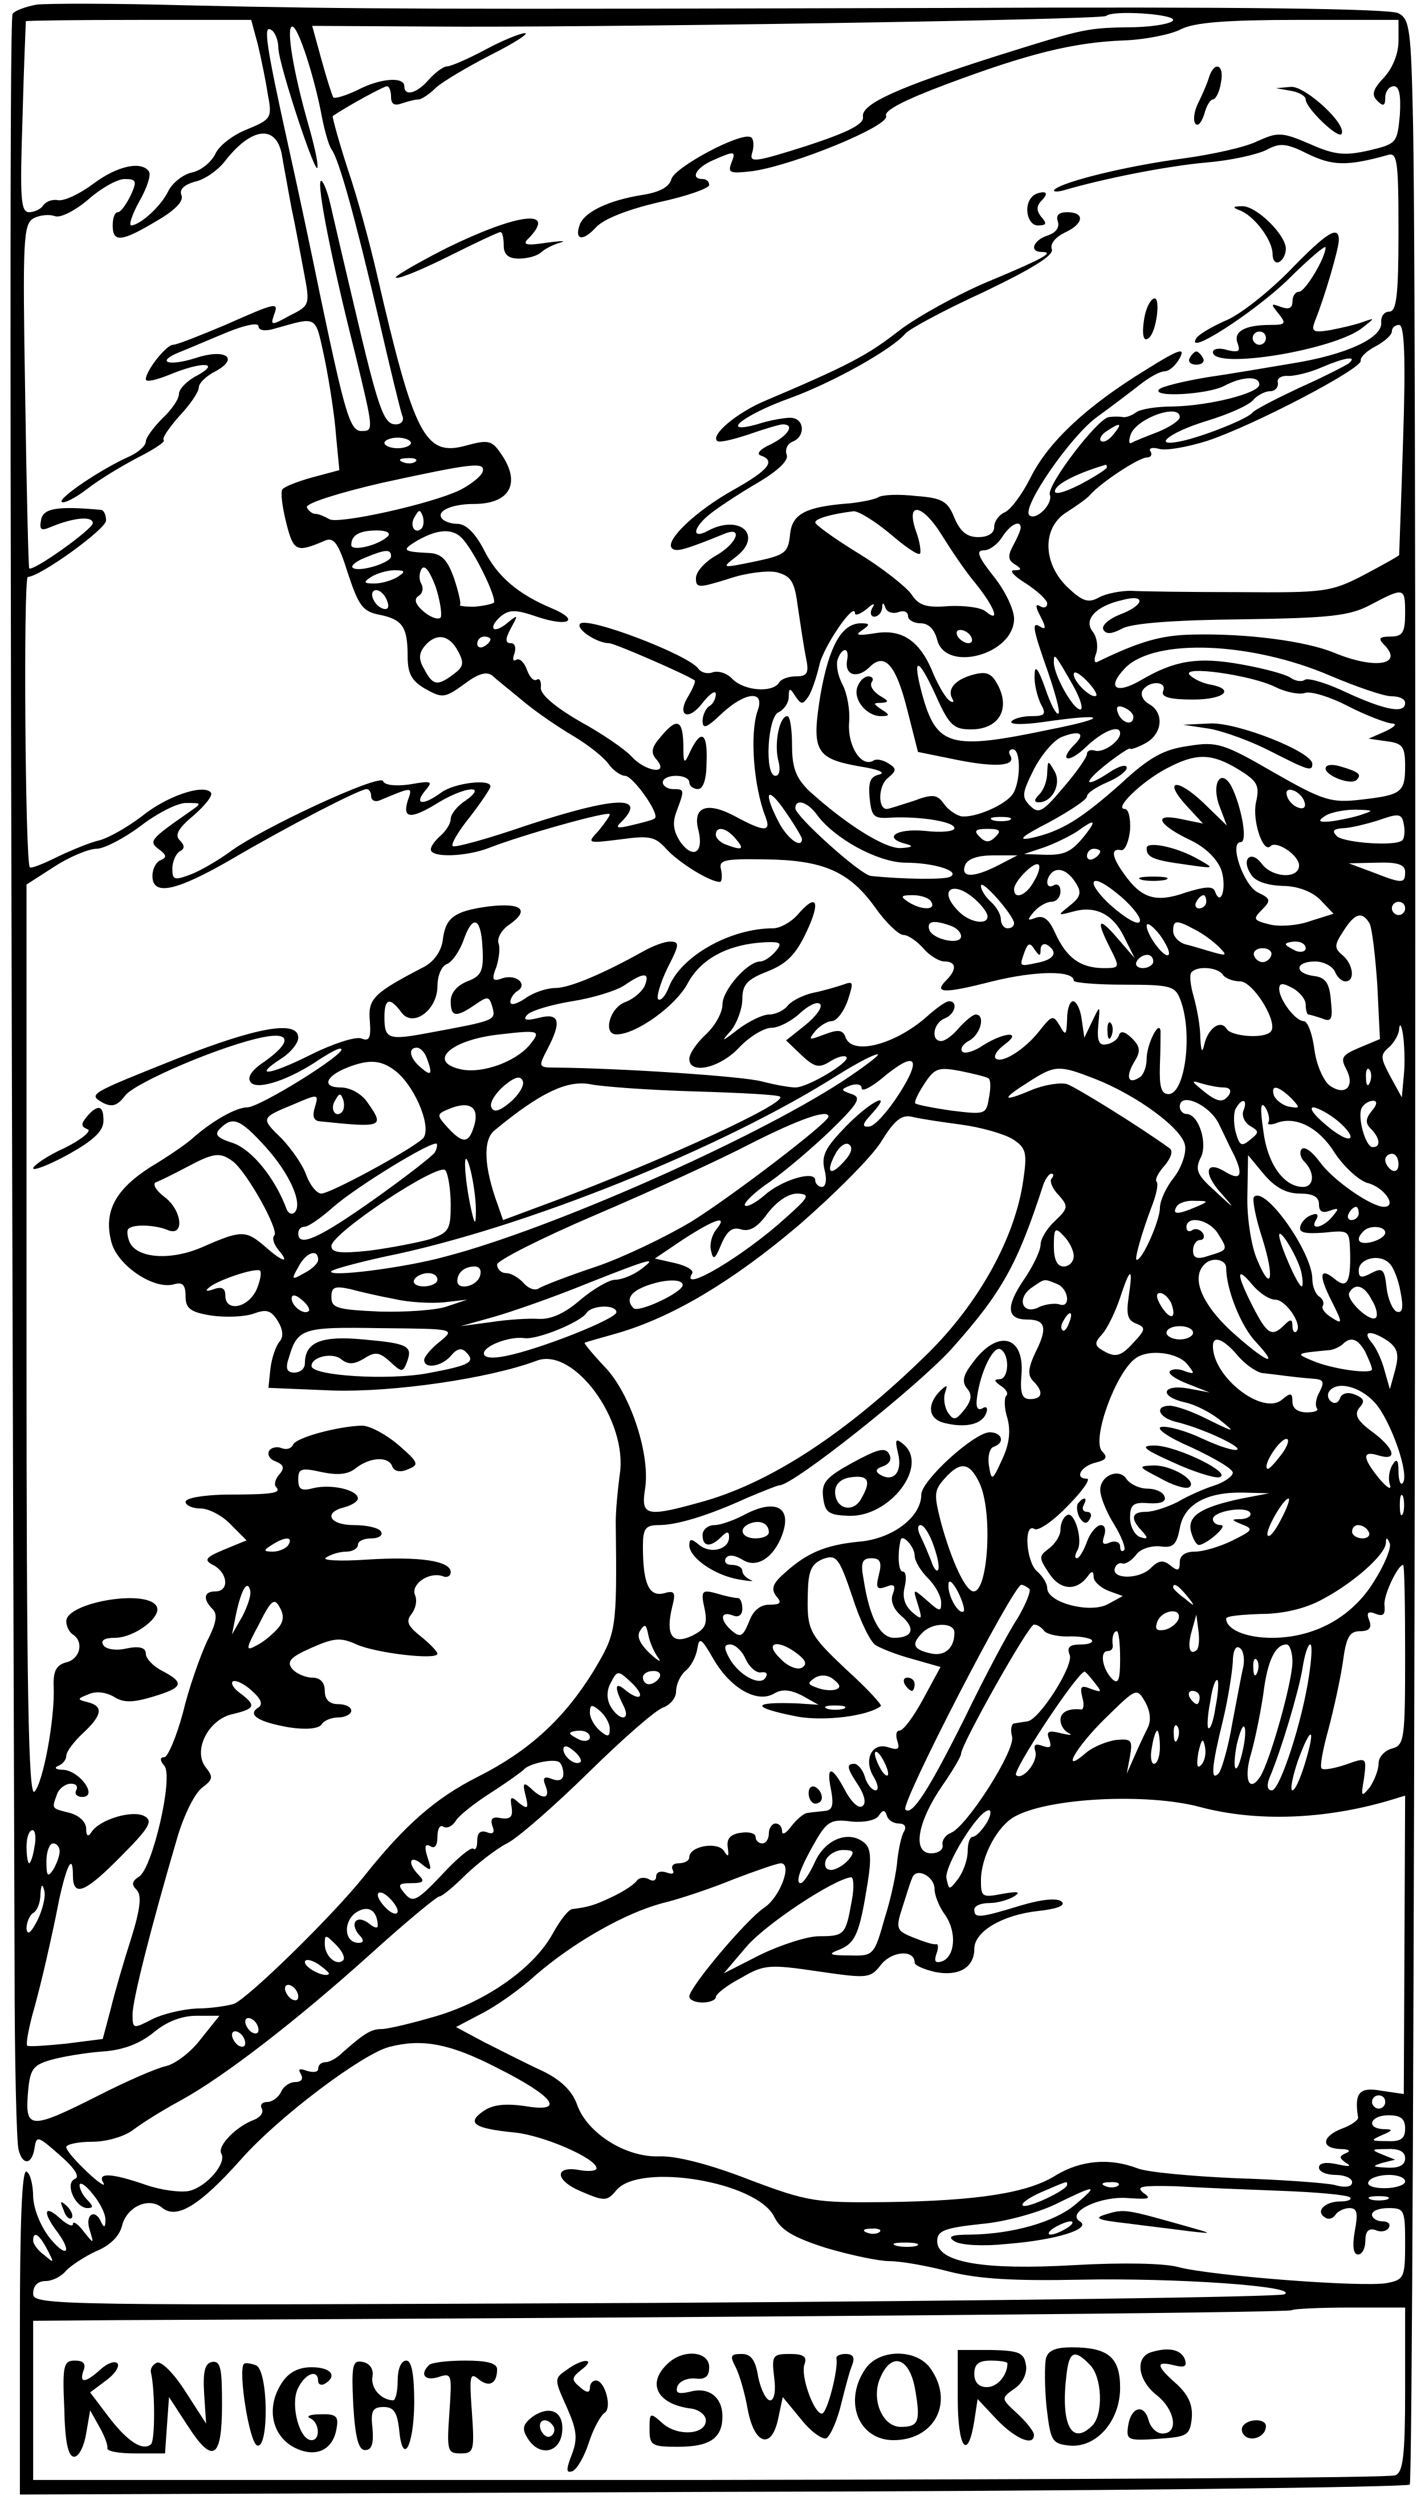 <?xml version="1.0" standalone="no"?>
<!DOCTYPE svg PUBLIC "-//W3C//DTD SVG 20010904//EN"
 "http://www.w3.org/TR/2001/REC-SVG-20010904/DTD/svg10.dtd">
<svg version="1.0" xmlns="http://www.w3.org/2000/svg"
 width="215pt" height="377pt" viewBox="0 0 215 377"
 preserveAspectRatio="xMidYMid meet">
<g transform="translate(0,377) scale(0.1,-0.1)"
fill="#000000" stroke="none">
<path d="M55 3763 c-16 -3 -33 -9 -36 -14 -5 -8 -4 -792 3 -2948 0 -140 3
-263 6 -273 6 -24 20 -23 24 2 3 20 5 19 38 -10 23 -20 31 -33 23 -36 -16 -7
1 -44 19 -44 9 0 9 3 0 12 -7 7 -12 17 -12 23 1 5 10 -1 20 -14 11 -13 20 -31
19 -40 0 -10 -2 -11 -6 -3 -9 22 -25 13 -18 -10 7 -23 7 -23 -9 -3 -8 11 -16
16 -16 11 0 -5 -9 -1 -20 9 -23 21 -26 9 -5 -19 25 -33 16 -43 -10 -11 -14 18
-24 43 -25 62 0 17 -4 35 -10 38 -7 4 -10 -79 -10 -240 l0 -247 1044 4 c574 1
1048 7 1053 11 7 8 12 3190 5 3559 -3 144 -5 159 -22 168 -13 7 -239 10 -682
8 -775 -2 -887 -2 -1148 4 -107 3 -208 3 -225 1z m1715 -23 c0 -5 -26 -10 -57
-11 -74 -1 -74 -1 -208 -43 -151 -48 -206 -73 -203 -92 2 -11 -21 -23 -85 -44
-79 -25 -87 -26 -82 -10 3 10 2 21 -2 23 -14 9 -115 -45 -120 -63 -3 -12 -18
-20 -44 -24 -50 -8 -86 -25 -94 -44 -9 -24 4 -27 24 -5 12 13 48 27 95 38 42
9 76 21 76 26 0 5 -4 9 -10 9 -19 0 -10 17 15 28 34 15 36 15 28 -5 -5 -14 -1
-15 33 -11 62 9 206 68 201 83 -4 8 27 24 91 48 123 46 191 63 267 66 32 1 72
9 87 17 20 10 67 14 178 14 l150 0 0 -32 c0 -19 -9 -41 -22 -55 -17 -18 -19
-26 -10 -35 9 -9 12 -8 12 5 0 9 6 17 13 17 8 0 11 -13 9 -44 -4 -42 -5 -43
-47 -53 -36 -8 -51 -7 -89 10 -42 18 -48 18 -79 4 -18 -9 -68 -20 -112 -26
-84 -11 -182 -35 -194 -47 -3 -3 3 -4 14 -1 61 18 158 37 216 42 36 3 76 12
90 19 20 11 30 10 62 -6 37 -18 59 -19 120 -2 15 5 17 -5 17 -115 0 -97 -3
-121 -14 -121 -8 0 -13 -8 -12 -17 1 -23 -53 -48 -134 -61 -36 -6 -94 -16
-129 -21 -36 -6 -68 -14 -72 -18 -13 -13 73 -8 98 5 26 14 53 16 53 2 0 -13
-76 -32 -130 -33 -25 0 -50 -4 -56 -9 -7 -5 -16 -8 -20 -7 -5 1 -14 1 -21 0
-17 -2 -94 -103 -89 -117 5 -14 -21 -40 -31 -31 -12 12 63 120 102 148 22 16
51 38 65 49 14 11 30 20 37 20 7 0 17 9 23 20 9 17 -2 13 -50 -17 -90 -55
-148 -109 -175 -163 -13 -26 -31 -50 -40 -53 -8 -4 -15 -13 -15 -22 0 -9 -9
-15 -24 -15 -17 0 -27 8 -36 29 -10 25 -18 30 -58 33 -26 3 -51 2 -57 -2 -5
-3 -24 -7 -42 -9 -68 -5 -88 -16 -91 -47 -3 -28 -7 -31 -54 -41 -49 -10 -50
-10 -28 7 42 32 7 65 -41 40 -27 -15 -24 5 5 27 13 10 45 31 71 46 30 18 45
33 42 41 -3 8 1 17 9 20 20 8 18 36 -4 36 -9 0 -32 -4 -50 -10 -59 -16 -19 15
51 40 63 23 153 73 173 97 6 7 60 36 119 63 73 35 105 55 102 64 -3 8 5 18 19
25 29 13 32 31 4 31 -13 0 -17 -5 -14 -14 3 -9 -3 -17 -15 -21 -22 -7 -29 -25
-9 -25 20 0 2 -10 -82 -45 -45 -19 -105 -52 -134 -74 -47 -37 -78 -53 -203
-106 -42 -18 -81 -51 -71 -60 3 -3 24 2 48 10 23 8 46 15 51 15 19 0 8 -17
-18 -30 -16 -7 -23 -15 -15 -17 22 -8 13 -21 -40 -51 -58 -32 -106 -78 -94
-89 6 -6 20 -2 79 22 29 12 19 -15 -13 -33 -16 -9 -30 -24 -30 -34 0 -15 4
-15 49 -1 26 9 59 13 73 10 22 -6 27 -14 32 -54 4 -27 9 -60 12 -75 5 -23 2
-28 -15 -28 -11 0 -23 -4 -26 -10 -10 -15 -52 -12 -70 6 -8 9 -22 13 -30 10
-8 -3 -17 0 -21 5 -13 21 -171 81 -179 68 -6 -8 26 -29 44 -29 8 0 116 -47
129 -56 2 -1 -2 -11 -9 -23 -19 -30 -1 -40 21 -11 11 14 20 20 20 13 0 -6 -4
-15 -10 -18 -5 -3 -10 -14 -10 -22 0 -13 6 -11 28 10 36 34 67 37 55 5 -12
-35 -6 -114 12 -160 9 -23 -2 -23 -46 1 -43 23 -65 14 -55 -22 8 -34 -9 -43
-28 -16 -10 16 -12 28 -5 46 12 32 12 33 -6 33 -8 0 -15 5 -15 10 0 6 9 10 20
10 11 0 20 -4 20 -10 0 -5 6 -10 13 -10 8 0 13 15 13 40 2 45 -8 51 -24 18
-10 -22 -11 -21 -11 10 -1 37 -10 40 -34 11 -14 -16 -16 -24 -6 -35 19 -23
-17 -18 -38 5 -10 11 -45 35 -78 53 -38 22 -60 41 -59 51 1 9 -2 15 -6 12 -5
-3 -11 4 -15 15 -4 11 -11 18 -16 15 -5 -3 -6 1 -3 9 3 9 1 16 -5 16 -9 0 -9
6 0 23 11 20 11 21 -5 8 -9 -8 -19 -12 -21 -9 -3 3 2 11 10 18 13 11 23 11 55
0 47 -16 66 -6 24 12 -53 22 -84 49 -104 89 -13 25 -27 39 -40 39 -10 0 -21 4
-24 9 -7 11 17 21 49 21 55 0 72 32 40 77 -13 19 -19 20 -52 11 -62 -17 -78
15 -134 257 -10 44 -29 115 -44 159 -14 43 -24 80 -23 81 22 15 77 45 82 45 3
0 6 -7 6 -16 0 -11 5 -14 16 -10 9 3 20 6 25 6 5 0 17 8 27 18 10 9 47 31 82
49 36 18 59 33 52 33 -7 0 -34 -11 -60 -25 -26 -14 -52 -25 -57 -25 -6 0 -18
-9 -28 -20 -18 -21 -37 -26 -37 -10 0 15 -37 12 -71 -6 -17 -8 -33 -13 -36
-11 -2 3 -10 28 -18 57 l-14 51 182 -1 c219 -2 1010 10 1016 16 9 9 101 3 101
-6z m-1381 -37 c5 -21 12 -55 15 -75 7 -36 5 -38 -31 -53 -21 -8 -43 -25 -48
-37 -6 -12 -21 -25 -35 -28 -14 -3 -30 -16 -36 -28 -11 -23 -42 -51 -56 -52
-4 0 1 16 12 36 11 19 18 39 15 45 -11 17 -48 9 -84 -18 -20 -15 -43 -26 -53
-25 -9 2 -19 -2 -23 -8 -3 -5 -13 -10 -21 -10 -13 0 -14 21 -10 143 2 78 5
143 5 145 1 1 77 2 171 2 l169 0 10 -37z m31 -6 c1 -26 58 -198 59 -179 1 8
-6 37 -14 65 -22 77 -34 147 -24 147 9 0 34 -78 45 -138 4 -20 10 -41 14 -47
11 -14 35 -100 71 -254 17 -74 33 -140 36 -148 3 -7 -1 -13 -10 -13 -18 0 -26
22 -63 180 -15 63 -31 132 -36 154 -5 21 -12 36 -14 33 -6 -6 16 -119 52 -261
28 -116 28 -116 9 -116 -17 0 -25 29 -61 200 -14 69 -36 172 -49 230 -34 154
-38 183 -26 175 6 -3 11 -16 11 -28z m5 -159 c3 -18 10 -55 15 -83 6 -27 14
-72 19 -98 9 -47 8 -48 -22 -63 -27 -15 -29 -15 -24 0 8 21 6 21 -73 -14 -38
-16 -73 -30 -79 -30 -10 0 -41 -39 -41 -52 0 -5 16 -1 36 7 48 20 78 19 42 -1
-16 -8 -28 -21 -28 -28 0 -8 -11 -24 -25 -37 -13 -13 -25 -29 -25 -35 0 -6
-11 -16 -24 -22 -43 -19 -108 -63 -103 -69 3 -3 21 6 39 20 18 14 53 35 76 47
24 12 42 24 39 26 -3 3 8 19 24 37 16 17 29 36 29 43 0 6 11 17 25 24 37 20
15 35 -30 20 -41 -13 -61 -6 -24 9 13 5 45 19 72 30 27 11 47 15 47 9 0 -6 9
-8 23 -4 68 19 62 22 77 -46 7 -35 15 -86 17 -115 l5 -52 -41 -11 c-22 -6 -42
-14 -45 -18 -3 -5 0 -27 6 -51 11 -43 15 -45 59 -26 13 5 20 -5 34 -50 16 -48
22 -57 47 -62 35 -7 43 -18 43 -62 0 -27 6 -38 27 -50 25 -14 29 -14 58 7 21
16 34 20 43 13 6 -6 28 -23 47 -39 19 -16 53 -39 75 -52 22 -13 46 -32 53 -42
7 -10 19 -18 25 -18 12 0 53 -58 45 -64 -1 -2 -16 -6 -33 -10 -24 -6 -28 -5
-17 5 39 40 -10 38 -144 -6 -58 -20 -109 -34 -111 -31 -3 3 9 23 26 44 17 22
31 43 31 46 0 12 -55 5 -74 -9 -27 -20 -42 -19 -25 2 13 15 11 16 -23 10 -22
-3 -38 -1 -40 5 -4 12 -186 -72 -233 -108 -17 -12 -42 -27 -58 -33 -24 -9 -27
-8 -27 9 0 10 5 22 11 26 8 4 8 9 0 17 -8 8 -1 19 22 38 17 15 29 30 25 34
-12 13 -67 -6 -104 -36 -21 -16 -49 -32 -63 -36 -14 -3 -43 -15 -64 -25 -22
-11 -40 -18 -42 -16 -7 7 -10 438 -3 438 18 0 118 72 118 85 0 8 -3 15 -7 16
-65 6 -88 3 -91 -15 -3 -15 0 -17 14 -11 36 15 64 17 64 6 0 -9 -91 -74 -96
-68 -1 1 -4 118 -6 260 -4 238 -3 259 13 268 10 5 24 6 32 3 8 -3 30 8 50 25
19 17 44 31 55 31 18 0 19 -3 9 -25 -7 -14 -15 -25 -19 -25 -5 0 -8 -9 -8 -20
0 -26 13 -25 65 6 28 16 42 30 39 39 -4 9 3 16 20 21 15 3 36 18 47 33 39 49
75 53 84 9z m1692 -430 c-3 -95 -6 -174 -6 -175 -1 -2 -25 -15 -53 -30 -50
-26 -60 -27 -188 -26 -74 0 -148 1 -164 2 -15 0 -37 -4 -48 -10 -16 -9 -25 -6
-48 16 -37 36 -38 90 0 113 14 9 30 20 35 26 18 20 74 56 85 56 6 0 9 4 6 9
-4 5 3 7 13 4 11 -3 43 3 72 12 70 23 234 109 232 121 -1 5 9 15 23 22 13 7
24 17 24 22 0 6 5 10 11 10 8 0 10 -50 6 -172z m-82 114 c-6 -4 -39 -21 -75
-37 -36 -17 -67 -33 -70 -37 -7 -9 -66 -33 -102 -42 -54 -13 -27 11 32 29 33
10 65 24 71 32 6 7 18 13 25 13 8 0 13 6 12 13 -2 6 5 11 16 10 10 0 32 5 50
13 35 15 55 18 41 6z m-255 -81 c0 -5 -15 -15 -32 -22 -18 -7 -36 -14 -41 -17
-4 -2 -4 4 -1 13 10 25 74 47 74 26z m-100 -26 c-7 -9 -15 -13 -19 -10 -3 3 1
10 9 15 21 14 24 12 10 -5z m-1060 -13 c0 -4 -9 -8 -20 -8 -11 0 -20 4 -20 8
0 4 9 8 20 8 11 0 20 -4 20 -8z m7 -28 c-3 -3 -12 -4 -19 -1 -8 3 -5 6 6 6 11
1 17 -2 13 -5z m101 -16 c-3 -7 -18 -19 -34 -27 -43 -21 -184 -52 -197 -44 -7
4 -16 8 -21 8 -5 0 -11 5 -13 10 -2 6 49 22 114 37 138 30 156 32 151 16z
m942 7 c0 -2 -18 -14 -41 -26 -26 -13 -40 -16 -37 -8 3 10 35 26 76 38 1 1 2
-1 2 -4z m-1034 -92 c-10 -10 -19 5 -10 18 6 11 8 11 12 0 2 -7 1 -15 -2 -18z
m707 -8 c22 -19 42 -33 45 -30 2 2 0 18 -6 34 -16 46 10 41 39 -6 13 -21 35
-54 51 -73 29 -36 38 -61 15 -42 -7 6 -32 9 -55 8 -35 -3 -46 1 -57 18 -8 11
-43 39 -79 61 -36 22 -65 43 -66 47 0 6 25 13 58 17 8 0 32 -15 55 -34z m197
9 c0 -3 -5 -15 -11 -26 -9 -16 -8 -23 2 -29 11 -7 11 -9 -1 -9 -8 0 0 -9 18
-20 17 -11 32 -25 32 -30 0 -6 -5 -8 -11 -4 -7 4 -7 -1 1 -16 8 -15 8 -20 1
-16 -15 10 -14 1 10 -67 11 -32 19 -61 16 -63 -3 -3 -12 14 -20 38 -11 31 -16
36 -16 20 -1 -13 4 -32 9 -43 9 -16 7 -19 -14 -19 -14 0 -27 -4 -30 -8 -3 -5
18 -5 47 -1 96 14 103 7 12 -11 -152 -32 -172 -26 -194 54 -15 57 -6 56 21 -3
20 -45 27 -51 53 -51 40 0 59 28 42 64 -10 20 -17 24 -37 19 -28 -7 -42 -22
-33 -37 3 -5 1 -6 -4 -3 -6 4 -16 21 -24 39 -20 51 -47 70 -89 63 -25 -4 -31
-3 -20 4 13 9 13 11 -1 11 -29 0 -48 -34 -61 -107 -14 -86 -8 -97 60 -109 26
-4 39 -9 29 -12 -14 -3 -17 -11 -15 -35 3 -29 6 -32 33 -30 43 2 95 -6 95 -16
0 -5 -20 -7 -45 -4 -44 4 -64 -11 -27 -20 11 -3 8 -5 -9 -6 -24 -1 -83 36
-139 87 -19 19 -25 34 -25 68 0 24 -3 44 -7 44 -12 0 -20 -40 -14 -66 4 -14 2
-24 -4 -24 -17 0 -12 90 5 96 8 4 15 14 15 23 0 14 2 14 10 1 9 -13 11 -13 20
0 5 8 12 29 16 46 5 27 54 99 54 79 0 -4 8 -1 17 6 11 10 14 10 9 2 -4 -7 -2
-13 3 -13 6 0 11 6 12 13 0 9 2 9 5 0 3 -7 12 -9 20 -6 8 3 14 0 14 -6 0 -6 9
-11 19 -11 12 0 21 -9 25 -25 13 -50 116 -22 116 32 0 14 -14 43 -31 64 -23
29 -27 39 -15 39 9 0 21 9 28 20 12 19 28 27 28 14z m-955 -13 c-15 -14 -55
-23 -55 -13 0 15 12 22 39 22 15 0 21 -4 16 -9z m115 -6 c19 -23 50 -88 45
-94 -3 -2 -16 -5 -30 -6 -13 0 -23 1 -21 3 2 1 -2 19 -9 40 -10 28 -19 37 -37
38 -41 2 -43 4 -18 19 32 18 55 19 70 0z m-110 -24 c0 -10 -50 -25 -58 -17 -3
3 6 10 19 15 31 13 39 13 39 2z m75 -92 c-3 -4 -14 -1 -25 8 -13 11 -16 19 -9
24 7 4 8 12 5 18 -4 6 -4 16 0 23 5 7 12 -3 21 -26 7 -21 10 -42 8 -47z m-65
61 c-8 -5 -24 -10 -35 -10 -17 0 -17 2 -5 10 8 5 24 10 35 10 17 0 17 -2 5
-10z m-16 -36 c4 -10 1 -14 -6 -12 -15 5 -23 28 -10 28 5 0 13 -7 16 -16z
m1536 -19 c0 -29 -4 -35 -22 -35 -17 0 -19 -3 -10 -12 31 -31 -14 -38 -76 -12
-42 17 -130 29 -213 27 -47 -1 -79 -10 -143 -41 -5 -3 -6 3 -2 13 3 10 1 24
-5 32 -15 18 4 39 44 48 37 10 34 -8 -4 -22 -17 -7 -28 -17 -24 -23 4 -7 13
-6 28 2 14 8 78 13 180 14 134 2 163 5 195 22 51 27 52 26 52 -13z m-655 -35
c3 -5 2 -10 -4 -10 -5 0 -13 5 -16 10 -3 6 -2 10 4 10 5 0 13 -4 16 -10z
m-774 -22 c10 -18 8 -24 -7 -35 -24 -18 -31 -17 -44 8 -9 15 -8 24 1 35 17 20
37 17 50 -8z m49 18 c0 -3 -4 -8 -10 -11 -5 -3 -10 -1 -10 4 0 6 5 11 10 11 6
0 10 -2 10 -4z m1267 -55 c40 -17 81 -31 92 -31 12 0 21 -4 21 -10 0 -17 -30
-11 -87 15 -29 14 -58 23 -64 20 -5 -4 -15 -2 -22 3 -7 5 -40 14 -74 20 -66
12 -101 6 -152 -24 -38 -22 -52 -11 -23 19 45 45 190 39 309 -12z m-729 23
c-4 -23 16 -28 34 -10 23 23 40 3 57 -65 l16 -63 59 -12 c60 -12 90 -9 80 7
-3 5 -1 9 4 9 13 0 12 -52 -1 -69 -14 -17 -58 -35 -77 -32 -8 2 -20 10 -26 19
-10 14 -17 15 -46 4 -19 -6 -37 -12 -40 -12 -14 0 -13 36 2 47 13 11 13 14 0
22 -8 5 -18 7 -22 4 -18 -11 -39 21 -37 56 2 20 -3 46 -10 59 -7 13 -10 30 -7
38 7 19 18 18 14 -2z m340 -36 c12 -21 17 -38 12 -38 -11 0 -40 52 -40 71 0
15 1 14 28 -33z m36 -17 c-6 -6 -34 20 -34 32 0 6 8 2 19 -9 10 -10 17 -21 15
-23z m270 13 c16 -8 37 -12 45 -9 9 3 38 -6 65 -20 27 -14 57 -25 65 -26 10 0
6 -5 -9 -12 l-25 -11 28 -4 c23 -3 27 -8 27 -37 0 -40 -5 -44 -67 -51 -44 -5
-56 -2 -131 41 -76 44 -86 47 -129 40 -37 -5 -59 -17 -102 -57 -61 -54 -90
-72 -136 -82 -21 -4 -13 3 28 24 31 17 57 34 57 39 0 5 14 14 30 21 17 7 30
17 30 22 0 6 -11 3 -25 -6 -39 -26 -43 -18 -5 12 19 15 35 25 35 23 0 -2 10 1
23 8 26 14 29 46 6 59 -9 5 -14 14 -10 21 10 15 37 14 31 -1 -4 -9 9 -13 45
-13 48 0 65 16 24 23 -10 2 -23 8 -29 14 -14 15 93 0 129 -18z m-214 -45 c0
-14 -17 -10 -23 5 -4 10 -1 13 9 9 7 -3 14 -9 14 -14z m-88 -41 c-26 -26 -10
-30 16 -5 26 25 52 35 52 21 0 -12 -26 -30 -38 -26 -6 2 -12 0 -12 -5 0 -5
-16 -28 -36 -51 -31 -37 -37 -40 -50 -27 -13 13 -12 19 6 55 12 23 31 45 43
49 26 10 35 5 19 -11z m246 -38 c29 -18 33 -24 27 -50 -6 -28 11 -78 22 -66 9
9 43 -14 43 -29 0 -21 -40 -19 -56 2 -16 22 -32 8 -17 -15 6 -11 24 -17 47
-18 23 0 45 -8 58 -21 l20 -21 -35 -11 c-19 -7 -47 -9 -62 -5 -24 6 -25 8 -11
22 14 14 13 17 -6 26 -22 11 -44 76 -26 76 11 0 1 54 -14 84 -16 29 -31 4 -18
-30 l11 -29 -35 34 c-41 39 -62 35 -25 -5 l24 -26 -34 7 c-43 9 -34 -9 17 -33
22 -11 39 -28 45 -45 8 -26 -1 -56 -10 -31 -3 8 -15 7 -44 -2 -45 -16 -67 -9
-93 28 -19 26 -20 39 -5 36 6 -2 12 12 14 30 1 17 -2 32 -8 32 -17 0 25 41 63
61 45 24 68 23 108 -1z m-1308 -41 c0 -6 6 -9 13 -6 50 21 50 21 42 -1 -8 -27
5 -28 47 -2 40 24 74 27 41 3 -13 -8 -23 -21 -23 -28 0 -7 -7 -18 -15 -25 -8
-7 -15 -16 -15 -21 0 -13 53 -11 87 2 51 20 183 57 183 51 0 -3 -8 -14 -17
-25 -18 -19 -17 -19 32 -13 44 6 53 5 70 -14 19 -21 66 -50 81 -50 3 0 4 8 2
18 -4 15 3 17 66 16 88 -1 127 -18 166 -72 16 -23 36 -42 43 -42 7 0 20 -9 30
-20 9 -11 24 -20 32 -20 18 0 19 -12 3 -28 -20 -20 -5 -21 69 -2 65 16 123 17
123 1 0 -3 34 -6 76 -6 71 0 77 -2 85 -23 19 -50 7 -142 -18 -142 -11 0 -14
11 -13 43 1 23 1 47 1 52 -2 18 -21 -20 -21 -42 0 -12 -5 -25 -11 -28 -17 -11
-21 1 -8 23 10 16 10 23 -3 36 -11 11 -18 12 -20 4 -2 -6 -11 -12 -19 -13 -11
-2 -14 5 -12 29 3 31 3 31 -9 6 l-12 -25 -4 28 c-2 15 -8 27 -13 27 -5 0 -9
-12 -9 -27 -1 -24 -2 -26 -11 -10 -10 17 -12 16 -31 -8 -22 -28 -57 -50 -66
-41 -3 4 3 13 14 21 27 20 0 19 -32 -1 -13 -9 -28 -14 -32 -10 -4 4 1 12 11
17 17 10 24 39 9 39 -4 0 -15 -9 -25 -20 -9 -11 -21 -20 -27 -20 -16 0 -12 27
5 34 16 6 21 26 7 26 -5 0 -17 -9 -29 -19 -48 -45 -116 -64 -127 -36 -4 12
-11 13 -32 5 -24 -9 -25 -9 -14 5 7 8 18 15 25 15 7 0 18 14 24 31 9 28 9 30
-7 24 -9 -3 -29 -9 -44 -12 -15 -3 -33 -12 -39 -19 -6 -8 -19 -14 -29 -14 -9
0 -30 -10 -46 -22 -26 -20 -27 -20 -11 -2 9 11 17 33 17 47 0 22 7 30 38 42
30 12 43 26 59 60 22 47 15 59 -14 25 -10 -11 -26 -20 -37 -20 -64 0 -139 -42
-157 -89 -5 -13 -12 -21 -16 -18 -3 3 3 24 14 47 18 35 19 40 4 40 -9 0 -27
-7 -41 -15 -61 -34 -111 -55 -132 -55 -13 0 -34 -7 -46 -16 -12 -8 -22 -11
-22 -5 0 5 5 13 10 16 17 10 0 26 -21 20 -16 -6 -18 -3 -10 17 4 13 6 29 3 36
-2 8 5 20 17 28 31 22 18 33 -32 27 -52 -7 -65 -17 -69 -51 -2 -16 -13 -32
-28 -40 -77 -40 -85 -48 -82 -82 2 -26 -1 -31 -13 -26 -9 3 -43 -8 -77 -25
-62 -31 -88 -34 -43 -5 14 9 25 23 25 31 0 27 -62 16 -179 -30 -138 -55 -138
-55 -116 -68 14 -7 22 -5 34 11 16 20 147 76 209 88 41 8 42 -8 1 -37 -21 -14
-27 -25 -20 -32 11 -11 59 5 104 36 16 10 30 18 32 15 7 -7 -123 -88 -142 -88
-17 0 -54 -21 -84 -48 -8 -7 -35 -26 -62 -42 -53 -34 -71 -67 -59 -113 9 -35
63 -72 94 -64 13 4 18 0 18 -18 0 -18 7 -24 39 -29 22 -3 50 -2 64 3 19 7 26
5 36 -11 8 -13 9 -24 3 -31 -6 -7 -12 -25 -14 -41 l-3 -29 96 -4 c92 -3 237
18 309 45 56 21 138 -91 125 -172 -3 -23 -6 -54 -6 -71 2 -166 1 -167 -34
-226 -44 -71 -97 -120 -175 -159 -63 -32 -109 -72 -171 -150 -48 -60 -174
-183 -196 -192 -10 -3 -35 -7 -56 -7 -21 -1 -51 -8 -67 -16 -29 -15 -30 -15
-30 7 0 22 28 132 67 265 10 35 27 69 38 77 16 12 17 16 6 30 -21 25 3 73 40
81 34 8 36 13 12 31 -10 7 -15 15 -12 18 3 3 16 -2 28 -13 15 -13 18 -21 11
-26 -18 -11 0 -22 46 -30 26 -4 44 -2 49 4 3 6 15 11 26 11 10 0 19 5 19 10 0
6 -9 10 -20 10 -13 0 -20 7 -20 20 0 13 -7 20 -19 20 -10 0 -24 6 -30 13 -9
11 -3 18 29 32 34 15 44 16 68 5 29 -13 122 -24 122 -14 0 3 -11 15 -25 26
-20 16 -23 23 -14 34 6 8 9 20 5 29 -6 16 21 35 42 28 6 -3 12 0 12 6 0 17
-46 24 -126 19 -43 -3 -70 -1 -62 3 7 5 21 9 31 9 9 0 17 5 17 10 0 6 9 10 21
10 11 0 17 5 14 10 -3 6 -22 10 -41 10 -37 0 -47 19 -14 27 11 3 20 9 20 13 0
13 -39 22 -66 16 -19 -5 -24 -3 -24 13 0 16 4 18 35 11 24 -5 40 -4 52 6 22
17 50 18 55 2 3 -7 12 -9 23 -4 18 7 17 10 -14 37 -19 16 -43 29 -55 29 -36
-1 -100 -18 -104 -29 -2 -5 -9 -8 -17 -5 -7 3 -16 1 -19 -4 -3 -6 1 -13 10
-16 12 -5 14 -10 5 -20 -6 -7 -8 -16 -4 -19 8 -9 -7 -11 -79 -11 -32 -1 -58
-5 -58 -11 0 -5 10 -10 23 -10 12 0 33 -11 45 -24 l24 -24 -34 -14 c-29 -12
-31 -16 -15 -24 21 -12 23 -39 2 -39 -18 0 -19 -12 -4 -27 8 -8 5 -22 -9 -49
-10 -22 -27 -69 -36 -107 -10 -37 -23 -67 -28 -67 -7 0 -7 -5 0 -13 14 -17
-18 -154 -38 -167 -11 -7 -12 -12 -4 -20 8 -8 6 -28 -8 -73 -11 -34 -25 -82
-31 -107 l-12 -45 -55 -7 c-30 -3 -57 -5 -59 -3 -2 3 2 24 8 47 7 24 16 61 21
83 5 22 14 62 19 89 12 55 21 71 21 38 0 -34 18 -27 73 29 43 43 48 53 35 60
-18 10 -68 -5 -80 -24 -5 -8 -8 -6 -8 5 0 10 -10 20 -25 24 -28 7 -27 6 -19
28 3 9 13 16 21 16 8 0 11 -4 8 -10 -3 -5 1 -10 9 -10 25 0 -4 40 -29 41 -11
0 -14 3 -7 6 6 2 12 9 12 15 0 6 11 21 25 34 29 27 32 41 7 47 -16 4 -16 5 2
12 11 5 26 3 38 -4 14 -9 28 -9 58 0 47 14 49 21 15 39 -14 7 -25 19 -25 26 0
9 -9 12 -29 8 -16 -4 -32 -1 -35 5 -5 7 2 11 17 11 31 0 73 33 63 48 -16 26
-136 5 -136 -23 0 -8 5 -17 10 -20 17 -11 11 -37 -10 -42 -15 -4 -20 -13 -19
-37 2 -48 -16 -145 -29 -158 -9 -9 -12 154 -12 678 l0 690 42 27 c23 15 52 27
64 27 11 0 42 16 67 35 25 19 56 35 69 34 23 0 23 0 3 -14 -59 -41 -61 -44
-45 -56 11 -8 12 -12 3 -16 -7 -2 -13 -13 -13 -24 0 -31 36 -23 119 25 87 51
192 105 204 106 4 0 7 -5 7 -11z m650 -64 c0 -16 -22 0 -35 25 -24 46 -18 57
10 16 14 -20 25 -39 25 -41z m758 56 c3 -8 -1 -12 -9 -9 -7 2 -15 10 -17 17
-3 8 1 12 9 9 7 -2 15 -10 17 -17z m-736 -19 c26 -36 91 -72 133 -73 45 0 84
-13 69 -21 -7 -5 -73 -4 -120 1 -15 1 -114 90 -114 102 0 15 18 10 32 -9z
m818 -2 c-14 -4 -34 -8 -45 -9 -16 -1 -17 1 -5 9 8 5 29 9 45 9 29 -1 29 -1 5
-9z m66 -37 c-9 -10 -89 -4 -99 6 -8 8 -5 11 9 12 10 0 35 6 54 12 31 11 35
10 38 -6 2 -10 1 -21 -2 -24z m-593 30 c-7 -2 -19 -2 -25 0 -7 3 -2 5 12 5 14
0 19 -2 13 -5z m116 -20 c-22 -28 -32 -33 -64 -32 l-30 1 30 10 c17 6 39 17
50 24 26 19 30 18 14 -3z m-529 -8 c14 -16 10 -18 -14 -9 -9 3 -16 10 -16 15
0 14 16 11 30 -6z m392 3 c-9 -9 -15 -9 -24 0 -9 9 -7 12 12 12 19 0 21 -3 12
-12z m158 -22 c0 -3 -4 -8 -10 -11 -5 -3 -10 -1 -10 4 0 6 5 11 10 11 6 0 10
-2 10 -4z m-154 -21 c-37 -19 -57 -19 -50 0 4 10 19 15 43 15 l36 0 -29 -15z
m54 -24 c-11 -21 -30 -29 -30 -12 0 12 31 43 37 37 3 -2 0 -14 -7 -25z m560
14 c0 -18 -4 -18 -50 0 l-35 13 43 1 c31 1 42 -3 42 -14z m-496 -18 c8 -13 6
-20 -9 -32 -20 -16 -20 -16 3 -10 34 10 61 -3 78 -38 l16 -32 -26 30 c-29 34
-33 28 -11 -15 15 -30 15 -30 -12 -30 -34 1 -54 16 -71 53 -9 20 -17 27 -29
23 -13 -5 -14 -4 -3 9 7 8 19 15 26 15 8 0 14 7 14 16 0 8 -4 12 -10 9 -11 -7
-14 8 -3 19 10 9 25 3 37 -17z m96 -55 c0 -8 -14 -2 -35 15 -19 15 -35 34 -35
41 0 8 14 2 35 -15 19 -15 35 -34 35 -41z m-190 -4 c0 -5 -4 -8 -10 -8 -5 0
-10 6 -10 14 0 7 -7 19 -15 26 -8 7 -15 18 -15 24 0 12 49 -44 50 -56z m-58
35 c10 -9 18 -20 18 -25 0 -14 -28 -9 -44 8 -32 32 -8 48 26 17z m-67 -3 c8
-13 -15 -13 -35 0 -12 8 -11 10 7 10 12 0 25 -4 28 -10z m415 0 c0 -5 -5 -10
-11 -10 -5 0 -7 5 -4 10 3 6 8 10 11 10 2 0 4 -4 4 -10z m300 -10 c0 -5 -4
-10 -10 -10 -5 0 -10 5 -10 10 0 6 5 10 10 10 6 0 10 -4 10 -10z m-54 -22 c4
-6 9 -49 12 -93 l4 -82 -31 -13 c-26 -11 -29 -15 -20 -32 14 -26 -1 -42 -25
-25 -9 7 -20 31 -23 55 -3 23 -10 42 -16 42 -12 0 -36 31 -37 48 0 10 5 10 20
2 11 -6 20 -17 20 -25 0 -8 2 -15 4 -15 2 0 12 -3 21 -6 14 -6 16 -1 13 27 -2
26 -8 35 -25 37 -31 4 -29 22 1 22 13 0 26 -7 30 -15 3 -8 10 -15 16 -15 15 0
12 26 -5 40 -12 10 -12 15 2 36 17 27 28 30 39 12z m-1338 -38 c2 -35 -2 -42
-23 -50 -15 -6 -25 -17 -25 -30 0 -24 8 -25 37 -5 19 13 21 13 26 -4 5 -20 5
-20 -98 -39 -59 -11 -65 -9 -65 24 0 28 8 31 25 8 17 -25 55 2 55 39 0 15 6
30 14 33 8 3 19 19 25 35 14 41 27 36 29 -11z m706 34 c9 -3 16 -10 16 -16 0
-14 -43 -5 -48 10 -4 13 7 15 32 6z m329 -44 c-6 -6 -33 30 -33 44 0 6 9 0 20
-14 10 -14 16 -27 13 -30z m40 38 c12 -6 28 -18 36 -26 13 -13 12 -14 -9 -8
-14 4 -33 10 -42 12 -10 3 -18 12 -18 20 0 17 5 17 33 2z m-633 -33 c-7 -8
-17 -15 -23 -15 -19 0 -57 -43 -57 -65 0 -12 -11 -32 -25 -45 -14 -13 -25 -29
-25 -37 0 -24 46 -14 75 17 16 17 38 30 49 30 11 0 30 10 43 22 13 12 26 18
30 14 5 -4 -5 -18 -22 -32 l-29 -23 23 -22 c20 -19 27 -20 43 -10 11 7 22 10
25 7 7 -7 -58 -46 -77 -46 -8 0 -31 4 -50 9 -29 8 -213 20 -312 21 -26 0 -26
1 -12 28 22 42 18 55 -13 47 -20 -5 -25 -3 -17 5 6 6 36 15 67 20 32 5 67 16
79 24 29 20 39 20 31 0 -3 -8 -16 -20 -29 -25 -24 -8 -35 -49 -14 -49 30 0 89
43 107 76 20 38 61 60 117 63 24 1 27 -1 16 -14z m400 3 c0 7 5 10 10 7 17
-11 11 -22 -15 -27 -28 -6 -27 -6 -19 17 5 13 8 14 15 3 7 -10 9 -11 9 0z
m400 2 c0 -5 -7 -7 -15 -4 -8 4 -15 8 -15 10 0 2 7 4 15 4 8 0 15 -4 15 -10z
m-52 -11 c-2 -6 -8 -10 -13 -10 -5 0 -11 4 -13 10 -2 6 4 11 13 11 9 0 15 -5
13 -11z m-178 -9 c0 -5 -7 -10 -16 -10 -8 0 -12 5 -9 10 3 6 10 10 16 10 5 0
9 -4 9 -10z m105 -20 c3 -5 15 -10 26 -10 20 0 59 -64 46 -76 -10 -11 -59 -7
-66 4 -9 15 -28 2 -34 -23 -3 -14 -5 -11 -6 10 0 17 -5 44 -10 62 -5 17 -7 34
-3 37 9 10 40 7 47 -4z m273 -152 l-3 -33 -17 31 c-15 28 -16 33 -3 44 8 7 16
20 16 29 1 9 4 4 6 -11 2 -15 3 -42 1 -60z m-1319 46 c-21 -25 -70 -43 -102
-37 -54 11 -18 45 57 53 60 7 63 6 45 -16z m-155 -20 c9 -24 7 -28 -9 -14 -17
14 -20 30 -6 30 5 0 12 -7 15 -16z m625 -36 c-136 -88 -439 -222 -597 -263
-61 -17 -180 -32 -172 -22 3 3 40 13 81 22 208 42 511 164 685 275 26 16 52
30 58 30 5 0 -20 -19 -55 -42z m-670 15 c30 -26 54 -88 38 -101 -24 -20 -139
-82 -152 -82 -7 0 -17 12 -23 28 -5 15 -22 39 -37 55 -32 31 -32 31 19 52 37
16 37 15 31 -5 -4 -13 -2 -20 7 -21 96 -10 99 -9 72 29 -9 13 -26 22 -40 22
-29 0 -23 17 10 30 33 13 52 12 75 -7z m758 -32 c-18 -28 -38 -50 -46 -50 -11
-1 -10 4 4 19 34 37 -1 20 -39 -19 -31 -32 -37 -44 -32 -65 4 -15 2 -26 -4
-26 -5 0 -10 5 -10 10 0 16 -52 0 -77 -23 -13 -11 -26 -18 -29 -15 -3 3 14 20
38 36 24 17 65 52 92 78 42 41 46 49 31 54 -17 6 -17 7 -2 13 9 3 17 2 17 -4
0 -6 14 1 31 15 50 42 61 32 26 -23z m134 23 c4 -2 4 -15 1 -30 -4 -25 -6 -25
-56 -19 -28 4 -53 9 -55 11 -2 2 4 15 14 30 15 23 21 25 53 19 20 -4 40 -9 43
-11z m161 -1 c64 -25 133 -76 136 -101 2 -12 -6 -34 -17 -48 -12 -15 -21 -35
-21 -46 0 -18 -26 -78 -35 -78 -4 0 8 42 24 84 6 16 9 31 6 34 -3 3 3 14 12
24 10 12 13 22 8 26 -47 34 -141 92 -155 97 -10 3 -35 -1 -54 -9 -45 -19 -46
-14 -3 13 39 25 45 25 99 4z m415 -5 c-3 -8 -6 -5 -6 6 -1 11 2 17 5 13 3 -3
4 -12 1 -19z m-1298 -31 c-17 -14 -25 -15 -28 -6 -2 7 7 21 20 32 17 14 25 15
28 6 2 -7 -7 -21 -20 -32z m280 17 c68 -2 126 -5 128 -8 10 -10 -173 -94 -340
-157 l-78 -29 -8 23 c-21 57 -23 99 -4 113 69 57 109 75 143 69 19 -4 91 -9
159 -11z m797 6 c9 0 12 -4 9 -10 -9 -14 -18 -13 -41 6 -17 14 -17 15 -1 10
10 -3 25 -6 33 -6z m102 -16 c14 -15 14 -16 -3 -13 -10 2 -20 10 -23 17 -5 17
6 15 26 -4z m-1432 -21 c-10 -10 -19 5 -10 18 6 11 8 11 12 0 2 -7 1 -15 -2
-18z m199 -22 c-8 -26 -17 -26 -40 -1 -17 19 -17 20 6 29 29 11 43 0 34 -28z
m1124 4 c8 -16 18 -38 23 -47 14 -30 10 -39 -12 -26 -30 19 -36 1 -9 -30 24
-27 23 -27 -8 2 -27 24 -30 32 -22 49 12 21 -2 67 -21 67 -5 0 -10 5 -10 11 0
23 45 3 59 -26z m37 20 c-3 -8 2 -18 10 -23 14 -8 14 -10 0 -21 -13 -11 -16
-9 -22 13 -3 13 -3 30 1 35 9 16 18 13 11 -4z m38 -17 c-3 -4 2 -5 11 -2 29
12 65 -6 89 -45 14 -21 36 -41 49 -45 25 -6 46 -36 25 -36 -19 0 -77 40 -97
68 -11 15 -23 24 -27 19 -4 -4 -2 -13 4 -19 16 -16 15 -38 -2 -38 -29 0 -54
35 -60 85 -5 34 -4 45 3 35 5 -8 7 -18 5 -22z m156 17 c-10 -12 -10 -19 -2
-27 14 -14 16 -28 3 -28 -11 0 -24 48 -16 60 4 6 11 10 17 10 6 0 6 -6 -2 -15z
m-51 -16 c13 -11 21 -22 18 -25 -3 -4 -20 5 -37 20 -17 14 -26 26 -18 26 7 -1
24 -10 37 -21z m-769 7 c0 -9 -148 -122 -208 -159 -37 -22 -101 -53 -142 -67
-42 -14 -81 -29 -87 -33 -6 -4 -16 0 -23 8 -7 8 -19 15 -26 15 -8 0 -14 6 -14
13 0 6 67 40 149 75 82 35 187 83 233 107 73 37 118 53 118 41z m200 -12 c30
-4 65 -14 78 -22 20 -13 22 -20 16 -61 -12 -87 -67 -186 -144 -262 -123 -121
-240 -197 -345 -225 -79 -22 -88 -20 -82 19 9 51 -21 144 -60 185 -18 19 -32
36 -31 37 2 1 23 7 48 14 84 24 176 79 276 164 54 47 110 103 124 126 19 31
30 40 45 37 11 -3 45 -8 75 -12z m-1049 -34 c36 -40 57 -86 43 -99 -4 -3 -8
-1 -11 4 -18 49 -53 91 -81 101 -25 8 -29 13 -20 22 19 19 30 15 69 -28z m255
-8 c-3 -5 -44 -37 -92 -71 -82 -58 -114 -73 -114 -51 0 6 4 10 10 10 5 0 24
13 42 29 35 31 151 102 157 96 1 -2 0 -8 -3 -13z m618 -13 c-21 -24 -29 -18
-14 10 6 12 16 19 21 15 6 -4 4 -13 -7 -25z m-922 -1 c22 -18 69 -103 62 -111
-4 -4 -1 -13 6 -22 18 -21 7 -19 -20 5 -29 25 -36 25 -93 0 -49 -22 -102 -18
-112 8 -3 8 -4 17 -1 19 7 7 40 6 59 -2 26 -11 22 30 -5 50 -13 10 -18 19 -13
22 6 2 26 12 45 22 43 23 52 24 72 9z m366 -73 c0 -25 -2 -24 -9 10 -10 51
-10 92 1 50 4 -16 8 -43 8 -60z m1243 25 c20 0 29 -5 29 -16 0 -11 5 -14 16
-10 14 5 15 4 4 -9 -14 -17 -35 -21 -24 -4 4 7 1 10 -6 7 -8 -2 -16 -10 -18
-17 -3 -10 6 -12 35 -10 39 4 39 4 40 -31 1 -44 -5 -54 -23 -39 -23 19 -25 6
-5 -33 17 -34 17 -36 0 -25 -10 6 -16 14 -13 18 2 4 0 10 -6 14 -5 3 -10 15
-10 26 0 40 -71 141 -88 124 -3 -3 2 -30 12 -61 20 -63 14 -86 -8 -32 -8 19
-15 62 -14 95 l1 61 24 -29 c17 -20 34 -29 54 -29z m149 44 c0 -8 -4 -12 -10
-9 -5 3 -10 10 -10 16 0 5 5 9 10 9 6 0 10 -7 10 -16z m-1430 -61 c0 -38 -3
-42 -32 -52 -18 -5 -59 -13 -90 -17 -46 -5 -58 -3 -58 7 1 20 163 127 172 114
4 -5 8 -29 8 -52z m907 40 c-4 -3 0 -15 10 -25 15 -17 15 -20 -5 -39 -12 -11
-22 -27 -22 -36 0 -9 -12 -34 -26 -54 -27 -40 -25 -59 6 -59 27 0 31 -12 13
-48 -12 -25 -13 -36 -4 -45 16 -16 14 -27 -5 -27 -12 0 -15 9 -13 35 6 61 -36
72 -74 19 -14 -18 -16 -28 -8 -38 8 -9 7 -18 -4 -32 -13 -16 -16 -17 -25 -4
-5 8 -7 22 -4 30 4 12 3 12 -7 3 -21 -21 -19 -43 6 -49 32 -8 57 -2 63 15 3 8
0 11 -6 7 -7 -4 -10 2 -8 16 5 39 25 80 36 73 14 -9 12 -45 -2 -45 -9 0 -8 -3
2 -10 8 -5 12 -12 8 -15 -3 -4 -3 -19 2 -34 5 -19 3 -39 -8 -62 -15 -33 -16
-33 -20 -9 -2 13 1 26 7 28 18 6 13 22 -6 22 -24 -1 -103 -73 -103 -94 0 -34
-44 -67 -94 -71 -51 -5 -79 -17 -113 -48 -17 -15 -20 -23 -12 -34 9 -10 7 -13
-10 -13 -14 0 -25 -9 -31 -26 -9 -22 -13 -24 -25 -14 -19 16 -19 31 0 24 9 -4
15 0 15 10 0 9 -3 16 -7 16 -5 0 -19 3 -32 7 -22 6 -24 4 -18 -23 5 -24 1 -31
-19 -41 -30 -14 -40 1 -30 43 6 23 4 26 -13 21 -22 -5 -31 15 -31 71 0 27 4
32 24 32 27 0 74 14 133 41 24 10 46 19 49 19 21 0 208 149 259 205 77 86 100
128 139 248 3 9 9 17 12 17 4 0 4 -3 1 -7z m-402 -60 c-64 -58 -159 -114 -141
-84 4 5 -8 12 -25 16 l-31 7 43 29 c48 31 69 38 49 14 -6 -8 -10 -22 -7 -32 3
-14 6 -12 15 10 9 21 17 27 30 23 13 -4 25 3 40 24 14 18 31 30 45 30 20 -1
18 -5 -18 -37z m620 17 c-28 -12 -37 -12 -30 0 3 6 16 10 28 9 21 0 21 -1 2
-9z m245 -10 c0 -5 -5 -10 -11 -10 -5 0 -7 5 -4 10 3 6 8 10 11 10 2 0 4 -4 4
-10z m-212 -31 c15 -24 15 -24 -15 -33 -17 -6 -23 -3 -23 8 0 9 5 16 11 16 5
0 7 5 4 10 -4 6 -11 8 -16 5 -5 -4 -9 -1 -9 4 0 19 35 12 48 -10z m-218 -33
c0 -9 -7 -16 -15 -16 -10 0 -15 10 -15 31 0 27 2 29 15 15 8 -8 15 -22 15 -30z
m470 35 c0 -5 -9 -11 -20 -14 -20 -5 -26 3 -13 16 9 10 33 8 33 -2z m-127 -58
c3 -13 3 -23 1 -23 -6 0 -34 65 -34 77 0 13 27 -31 33 -54z m-1483 17 c0 -5
-9 -14 -21 -20 -19 -11 -20 -10 -9 9 11 22 30 29 30 11z m1633 -48 c5 -25 3
-33 -6 -30 -6 3 -13 19 -15 36 -3 28 -6 31 -23 22 -15 -8 -19 -7 -19 4 0 18
31 26 46 11 6 -5 14 -25 17 -43z m-1147 33 c-11 -8 -28 -15 -38 -15 -9 0 -33
-14 -52 -30 -23 -20 -44 -30 -63 -29 -15 1 -48 -1 -73 -5 l-45 -6 50 14 c28 8
91 30 140 50 101 40 108 41 81 21z m884 3 c0 -32 22 -88 45 -112 38 -41 14
-30 -38 17 -44 41 -60 80 -40 100 11 12 33 8 33 -5z m-1463 -33 c-13 -28 -47
-34 -47 -9 0 11 -5 14 -17 10 -10 -4 -14 -3 -9 1 10 11 69 31 78 27 3 -2 1
-15 -5 -29z m337 20 c-6 -16 -34 -21 -34 -7 0 13 11 22 26 22 8 0 11 -6 8 -15z
m-64 -5 c0 -5 -9 -10 -21 -10 -11 0 -17 5 -14 10 3 6 13 10 21 10 8 0 14 -4
14 -10z m1043 -25 c-4 -27 -2 -36 11 -41 15 -6 15 -9 -5 -30 -17 -19 -26 -21
-41 -13 -17 9 -18 13 -5 27 8 9 20 34 27 55 15 46 20 48 13 2z m221 -5 c16 0
42 -38 32 -48 -3 -3 -6 1 -6 8 0 11 -3 11 -12 2 -19 -19 -26 -15 -48 28 -25
49 -25 62 -1 33 11 -13 26 -23 35 -23z m-894 22 c0 -11 -66 -42 -74 -35 -12
12 -6 24 17 33 28 11 57 12 57 2z m564 2 c19 -7 22 -38 4 -31 -7 2 -21 0 -30
-4 -24 -13 -35 11 -13 28 22 15 19 15 39 7z m-999 -23 c21 -5 55 -7 75 -5 l35
4 -30 -10 c-16 -6 -63 -9 -102 -8 -64 3 -73 5 -73 22 0 15 5 17 28 12 15 -4
45 -11 67 -15z m1475 -2 c7 -11 9 -23 6 -26 -8 -9 -47 28 -40 38 9 15 23 10
34 -12z m-1604 -16 c-7 -7 -26 7 -26 19 0 6 6 6 15 -2 9 -7 13 -15 11 -17z
m1301 12 c9 -24 -1 -27 -15 -5 -8 13 -8 20 -2 20 6 0 13 -7 17 -15z m-837 -14
c0 -10 -116 -56 -167 -66 -20 -4 -33 -3 -33 4 0 11 38 26 61 23 19 -3 85 24
94 38 8 12 45 13 45 1z m683 -16 c-3 -9 -8 -14 -10 -11 -3 3 -2 9 2 15 9 16
15 13 8 -4z m-949 -28 c-13 -10 -24 -23 -24 -28 0 -14 26 -10 40 6 9 11 16 13
23 6 15 -15 7 -20 -58 -32 -59 -11 -175 -4 -175 11 0 14 32 21 45 10 10 -8 19
-8 34 1 17 11 23 10 39 -4 18 -17 20 -17 26 -1 9 24 2 28 -66 34 -63 6 -88 -4
-88 -36 0 -8 -7 -14 -16 -14 -11 0 -14 6 -8 23 13 44 21 46 138 44 112 -1 113
-1 90 -20z m1136 13 c0 -5 -9 -10 -20 -10 -11 0 -20 5 -20 10 0 6 9 10 20 10
11 0 20 -4 20 -10z m295 -13 c14 -11 16 -20 10 -43 l-8 -29 -8 28 c-4 16 -13
35 -20 43 -15 18 1 18 26 1z m-227 -22 c12 -14 30 -26 39 -26 10 -1 25 -3 33
-4 8 -1 25 -3 38 -4 19 -1 21 -4 13 -20 -6 -10 -7 -21 -4 -25 3 -3 -3 -6 -15
-6 -14 0 -22 6 -22 16 0 14 -3 14 -16 3 -29 -24 -104 34 -104 81 0 17 16 11
38 -15z m192 6 c5 -11 10 -22 10 -26 0 -8 -60 0 -90 13 -26 11 -26 11 27 16 6
1 15 5 19 9 12 12 23 8 34 -12z m-269 -18 c12 -15 12 -16 -3 -11 -9 4 -19 4
-23 0 -3 -4 9 -12 27 -19 l33 -13 -32 6 c-40 7 -45 -12 -5 -21 15 -3 38 -15
52 -26 25 -20 24 -20 -17 0 -23 12 -49 21 -58 21 -23 0 -18 -17 8 -24 39 -9
99 -37 94 -42 -3 -3 -26 4 -52 16 -25 12 -54 20 -63 18 -9 -2 11 -16 46 -31
34 -16 62 -32 62 -38 0 -5 -12 -14 -27 -19 -16 -5 -41 -16 -56 -25 -16 -8 -37
-15 -48 -15 -22 0 -24 -10 -6 -29 10 -11 9 -13 -3 -9 -8 3 -15 16 -15 29 0 20
5 24 28 22 18 -1 27 2 24 10 -2 7 -14 12 -26 12 -12 0 -26 7 -31 14 -11 18
-40 6 -40 -16 0 -10 9 -33 21 -52 11 -18 18 -36 15 -39 -4 -3 -6 0 -6 6 0 6
-7 9 -15 6 -11 -5 -13 -2 -9 10 3 9 1 16 -5 16 -6 0 -16 -11 -21 -25 -5 -14
-12 -25 -15 -25 -4 0 -3 5 0 11 10 15 -4 61 -15 54 -6 -3 -10 -13 -10 -22 0
-9 -8 -21 -17 -28 -16 -12 -16 -14 0 -38 17 -26 42 -27 59 -3 5 7 8 7 8 -2 0
-7 10 -16 22 -21 l22 -8 -22 -12 c-27 -15 -92 2 -92 24 0 7 -7 18 -15 25 -17
14 -21 75 -4 64 6 -3 28 12 50 35 22 22 35 41 29 41 -19 0 -10 18 12 24 17 4
20 8 11 17 -17 17 21 121 51 141 20 14 63 8 77 -9z m283 -58 c24 -26 54 -111
42 -122 -3 -3 -6 5 -6 18 0 18 -3 20 -9 10 -5 -8 -7 -21 -4 -30 3 -9 -4 -5
-16 9 -26 32 -26 43 -1 35 30 -9 24 11 -10 36 -23 17 -27 26 -19 36 9 10 7 14
-7 20 -10 4 -19 2 -22 -5 -2 -7 -8 -10 -13 -6 -5 3 -7 10 -4 15 11 17 46 9 69
-16z m-141 -79 c-10 -13 -19 -23 -21 -21 -7 6 19 45 29 45 5 0 2 -11 -8 -24z
m-455 -43 c20 -43 13 -163 -9 -163 -12 0 -33 45 -49 103 -11 43 -11 49 5 67
24 27 38 25 53 -7z m395 -23 c-61 -13 -82 -26 -76 -50 3 -11 8 -20 12 -20 12
1 45 30 33 30 -7 0 -12 4 -12 9 0 12 49 20 56 10 3 -5 -3 -9 -13 -10 -16 0
-16 -1 1 -8 18 -7 16 -9 -14 -24 -18 -9 -44 -17 -57 -17 -15 0 -23 -6 -23 -16
0 -13 -3 -14 -14 -5 -11 9 -18 8 -30 -4 -17 -17 -59 -17 -54 0 2 6 7 9 12 7 4
-1 13 4 20 13 6 9 22 14 36 13 20 -3 25 2 30 27 6 36 40 55 95 54 l40 -1 -42
-8z m244 -22 c-3 -7 -5 -2 -5 12 0 14 2 19 5 13 2 -7 2 -19 0 -25z m-184 -9
c-8 -16 -17 -28 -20 -25 -6 5 23 56 31 56 3 0 -2 -14 -11 -31z m-524 -41 c6
-17 9 -33 6 -36 -2 -3 -7 4 -10 14 -4 10 -11 27 -16 37 -5 10 -5 17 0 17 5 0
14 -14 20 -32z m656 22 c3 -5 -1 -10 -9 -10 -9 0 -16 5 -16 10 0 6 4 10 9 10
6 0 13 -4 16 -10z m-1630 -20 c-3 -5 -14 -10 -23 -10 -15 0 -15 2 -2 10 20 13
33 13 25 0z m945 -16 c0 -8 9 -23 20 -34 11 -11 20 -27 20 -37 0 -14 -2 -14
-21 3 -22 19 -22 19 -14 -6 7 -23 6 -24 -9 -11 -11 10 -15 22 -11 38 3 13 2
23 -3 23 -7 0 -8 28 -3 48 3 9 21 -11 21 -24z m693 -39 c-33 -54 -90 -85 -154
-85 -40 0 -69 13 -69 29 0 4 24 6 53 7 32 0 67 8 92 22 46 24 95 67 96 85 0 9
2 9 6 -1 2 -7 -8 -32 -24 -57z m-752 -96 c8 -5 33 -15 56 -21 l42 -12 -26 -48
c-14 -26 -30 -48 -36 -48 -5 0 -6 -7 -3 -16 4 -12 1 -14 -14 -9 -25 8 -38 -20
-21 -46 6 -11 7 -19 2 -19 -5 0 -13 9 -16 20 -3 11 -11 20 -16 20 -13 0 -11
-7 7 -34 9 -15 11 -26 5 -30 -6 -4 -17 7 -26 24 -20 38 -29 38 -21 0 4 -22 2
-30 -9 -31 -8 -1 -20 -2 -26 -3 -6 0 -17 -10 -25 -20 -8 -11 -14 -14 -14 -8 0
7 -4 12 -10 12 -5 0 -10 -7 -10 -15 0 -8 -4 -15 -10 -15 -5 0 -10 4 -10 10 0
5 -10 8 -22 6 -16 -2 -22 -9 -20 -22 2 -14 1 -16 -6 -5 -10 14 -52 7 -52 -10
0 -5 -7 -9 -16 -9 -8 0 -12 -4 -9 -10 3 -6 -1 -7 -9 -4 -9 3 -16 1 -16 -6 0
-6 -5 -8 -11 -4 -6 3 -14 3 -18 -2 -3 -5 -19 -16 -36 -24 -29 -14 -38 -16 -61
-19 -6 0 -19 -17 -30 -37 -28 -51 -98 -101 -174 -124 -37 -11 -75 -20 -84 -20
-16 0 -26 -6 -61 -37 -7 -7 -18 -13 -24 -13 -6 0 -11 -4 -11 -10 0 -5 -7 -6
-17 -3 -11 4 -14 3 -9 -5 4 -7 1 -12 -9 -12 -8 0 -18 -7 -21 -15 -4 -8 -13
-15 -21 -15 -8 0 -11 -5 -8 -10 3 -6 -2 -13 -12 -17 -27 -10 -56 -40 -49 -51
8 -14 -21 -49 -48 -56 -13 -3 -43 1 -66 9 -52 18 -74 19 -64 3 4 -7 -7 0 -24
16 -18 17 -32 33 -32 38 0 4 17 8 39 8 22 0 49 8 62 18 13 10 45 30 71 44 66
36 177 122 288 222 52 47 99 86 103 86 4 0 22 15 40 33 18 17 46 39 62 47 16
8 71 56 123 107 52 51 102 95 113 98 10 4 19 14 19 24 0 10 6 24 14 31 8 6 16
21 18 33 3 19 6 17 25 -16 26 -44 66 -66 91 -51 12 7 24 6 42 -3 l25 -14 -30
2 c-73 3 -73 -6 -1 -20 41 -7 105 1 125 16 2 2 -21 27 -52 55 -58 55 -60 59
-58 121 1 29 6 39 23 46 20 7 24 2 44 -57 11 -35 27 -68 35 -73z m5 106 c-5
-20 -3 -23 11 -18 12 5 15 2 10 -11 -4 -10 1 -23 13 -33 22 -19 17 -33 -11
-33 -21 0 -37 30 -46 88 -5 26 -2 32 12 32 13 0 16 -6 11 -25z m794 -121 c0
-127 -1 -136 -20 -141 -11 -3 -20 -13 -20 -22 0 -10 -6 -25 -13 -36 -13 -16
-14 -15 -9 13 4 32 4 32 -27 21 -18 -6 -34 -9 -37 -6 -3 3 2 29 10 58 8 30 18
75 22 102 5 38 10 47 26 47 14 0 18 5 14 16 -5 12 -2 15 10 10 11 -4 14 -1 13
12 -3 14 20 62 28 62 2 0 3 -61 3 -136z m-666 66 c-7 -6 -24 22 -23 40 0 9 6
5 14 -10 7 -14 11 -27 9 -30z m-1088 -7 l-16 -28 6 30 c8 38 17 52 21 38 3 -7
-3 -24 -11 -40z m1187 41 c3 -3 -5 -23 -18 -45 -14 -21 -50 -89 -80 -151 -54
-108 -79 -147 -89 -137 -8 8 163 339 175 339 3 0 8 -3 12 -6z m238 -11 c13
-16 12 -17 -3 -4 -10 7 -18 15 -18 17 0 8 8 3 21 -13z m-1372 -49 c-7 -8 -21
-20 -31 -25 -18 -10 -18 -7 3 32 18 36 23 40 31 25 7 -12 6 -22 -3 -32z m1359
14 c-3 -7 -12 -14 -21 -16 -12 -2 -15 1 -11 12 7 19 38 22 32 4z m28 -46 c-11
-10 -15 4 -8 28 l7 25 3 -23 c2 -13 1 -26 -2 -30z m-813 -12 c6 -8 0 -5 -12 6
-16 15 -21 27 -15 35 7 11 9 9 12 -6 2 -11 9 -27 15 -35z m447 38 c0 -25 -16
-37 -38 -31 -25 6 -27 14 -10 31 16 16 48 15 48 0z m135 3 c3 -5 19 -9 35 -9
17 1 33 -2 37 -5 3 -4 -4 -7 -16 -7 -17 0 -22 -4 -17 -16 6 -16 -46 -98 -64
-100 -6 -1 -14 -2 -19 -3 -5 0 -7 -9 -4 -20 5 -21 -68 -135 -92 -145 -8 -3
-14 -11 -13 -18 2 -7 -6 -13 -17 -13 -29 0 -21 47 16 101 16 23 29 45 29 49 0
14 102 195 110 195 5 0 11 -4 15 -9z m115 -43 c0 -32 -3 -39 -12 -30 -15 15
-19 42 -7 42 5 0 8 3 8 8 -2 12 1 22 6 22 3 0 5 -19 5 -42z m-565 0 c6 -13 17
-22 24 -20 7 1 10 -2 6 -8 -8 -14 -41 4 -55 30 -8 15 -8 20 2 20 7 0 18 -10
23 -22z m78 8 c13 -10 15 -16 7 -21 -7 -4 -22 2 -33 14 -25 24 -4 30 26 7z
m673 -19 c-3 -12 -10 -51 -17 -87 -6 -36 -16 -69 -20 -74 -13 -14 -11 10 6 79
8 33 14 73 15 88 0 16 4 26 10 22 6 -3 8 -16 6 -28z m74 7 c0 -30 -34 -151
-49 -174 -17 -25 -25 -2 -13 37 6 21 14 61 18 88 6 50 18 75 35 75 5 0 9 -12
9 -26z m25 -21 c-10 -69 -44 -173 -56 -173 -7 0 -8 7 -4 18 18 42 44 130 50
165 3 20 8 37 12 37 3 0 2 -21 -2 -47z m-78 5 c-3 -8 -6 -5 -6 6 -1 11 2 17 5
13 3 -3 4 -12 1 -19z m-932 -36 c-2 -3 -11 1 -20 8 -17 15 -19 7 -5 -21 13
-24 -5 -26 -19 -2 -6 11 -6 24 1 36 9 18 11 18 29 1 10 -9 17 -19 14 -22z m30
28 c-3 -5 -10 -10 -16 -10 -5 0 -9 5 -9 10 0 6 7 10 16 10 8 0 12 -4 9 -10z
m266 -18 c-7 -2 -19 -1 -29 3 -14 5 -14 7 -2 15 9 5 20 4 28 -3 10 -8 11 -12
3 -15z m390 11 c12 -15 12 -16 -5 -10 -15 6 -17 4 -13 -13 3 -10 2 -19 -2 -18
-19 2 -31 -4 -31 -16 0 -8 6 -17 13 -20 6 -3 1 -3 -12 0 -19 5 -23 3 -18 -9 4
-12 2 -14 -10 -10 -11 4 -14 2 -11 -8 5 -15 -19 -45 -29 -36 -6 6 89 150 103
156 1 1 8 -7 15 -16z m183 -37 c-3 -21 -8 -35 -11 -32 -2 2 -1 20 3 40 3 21 8
35 11 32 2 -2 1 -20 -3 -40z m-103 -33 c-5 -10 -14 -29 -20 -43 l-11 -25 5 27
c4 24 2 26 -21 24 -14 -2 -34 -10 -45 -19 -40 -35 -17 7 29 52 47 46 47 46 60
24 8 -15 9 -29 3 -40z m79 47 c0 -5 -2 -10 -4 -10 -3 0 -8 5 -11 10 -3 6 -1
10 4 10 6 0 11 -4 11 -10z m-890 -47 c0 -13 -3 -13 -15 -3 -8 7 -15 19 -15 27
0 13 3 13 15 3 8 -7 15 -19 15 -27z m353 30 c-7 -2 -19 -2 -25 0 -7 3 -2 5 12
5 14 0 19 -2 13 -5z m504 -45 c-3 -8 -6 -5 -6 6 -1 11 2 17 5 13 3 -3 4 -12 1
-19z m98 -18 c-9 -41 -17 -33 -9 9 4 17 9 30 11 27 3 -2 2 -19 -2 -36z m-985
20 c0 -5 -7 -7 -15 -4 -8 4 -15 8 -15 10 0 2 7 4 15 4 8 0 15 -4 15 -10z m860
-15 c0 -14 -4 -25 -9 -25 -4 0 -6 11 -3 25 2 14 6 25 8 25 2 0 4 -11 4 -25z
m219 -24 c-7 -23 -15 -41 -19 -41 -4 0 0 20 8 44 20 55 28 53 11 -3z m-157 -3
c-6 -6 -7 0 -4 19 5 21 7 23 10 9 2 -10 0 -22 -6 -28z m-936 5 c-7 -7 -26 7
-26 19 0 6 6 6 15 -2 9 -7 13 -15 11 -17z m464 -18 c0 -5 -5 -3 -10 5 -5 8
-10 20 -10 25 0 6 5 3 10 -5 5 -8 10 -19 10 -25z m-490 0 c0 -9 -6 -12 -17 -8
-12 5 -15 2 -10 -10 8 -20 -4 -22 -22 -4 -11 10 -13 8 -8 -11 5 -20 3 -21 -10
-11 -12 11 -14 10 -11 -7 2 -14 -2 -18 -16 -16 -13 3 -17 -1 -13 -12 4 -10 1
-13 -9 -9 -9 3 -14 -1 -14 -13 0 -9 -2 -15 -6 -12 -3 3 -24 -14 -47 -39 -38
-40 -44 -43 -56 -29 -12 14 -10 16 10 16 18 0 20 3 11 12 -18 18 -14 32 4 17
15 -12 16 -11 9 10 -5 16 -4 21 4 17 7 -5 11 1 11 14 0 12 4 19 9 15 6 -3 13
1 18 8 4 8 28 27 53 43 25 16 47 32 50 35 7 9 43 17 53 12 4 -2 7 -11 7 -18z
m960 -50 c86 -23 189 -19 287 10 l23 7 -1 -225 -1 -225 -34 5 c-33 6 -41 -3
-35 -40 1 -4 -10 -12 -24 -17 -31 -12 -33 -30 -2 -31 12 0 16 -3 8 -6 -11 -5
-11 -7 0 -15 9 -5 5 -6 -13 -2 -18 4 -28 2 -28 -5 0 -6 11 -11 25 -11 14 0 25
-5 25 -11 0 -7 -10 -9 -27 -4 -14 3 -81 8 -148 10 -67 3 -134 9 -149 15 -42
16 -85 12 -122 -10 -42 -27 -117 -39 -257 -41 -106 -1 -117 0 -207 34 -59 23
-110 36 -135 35 -50 -2 -108 34 -124 77 -7 21 -24 38 -53 52 -24 11 -63 31
-87 43 l-43 23 38 20 c22 11 59 37 83 59 57 49 134 93 191 108 25 6 73 22 107
36 34 13 66 24 71 24 18 0 -1 -51 -25 -67 -27 -18 -113 -120 -113 -134 0 -5 9
-9 20 -9 11 0 20 4 20 8 0 5 17 18 38 29 34 20 42 21 116 10 76 -11 79 -11 96
11 17 20 50 22 50 2 0 -4 14 -10 31 -14 36 -7 59 7 59 35 0 26 42 51 96 57 28
3 42 8 36 14 -6 6 -30 4 -63 -6 -62 -19 -69 -19 -69 -6 0 6 10 10 23 10 12 0
29 5 37 10 11 7 6 8 -17 4 -31 -6 -33 -5 -33 20 0 36 25 83 52 97 52 28 199
35 278 14z m-454 -25 c9 0 12 -5 8 -12 -4 -6 -8 -26 -10 -42 -1 -17 -9 -57
-19 -88 -16 -57 -17 -58 -53 -57 -31 0 -34 2 -15 9 24 10 30 25 42 100 6 37 5
53 -5 61 -23 19 -58 6 -74 -28 -8 -18 -18 -33 -22 -33 -9 0 0 25 24 66 16 27
23 31 52 27 20 -2 38 2 42 9 6 9 9 9 12 0 2 -7 10 -12 18 -12z m132 0 c-7 -11
-16 -20 -20 -20 -5 0 -8 -10 -8 -22 0 -13 -7 -31 -14 -41 -14 -18 -14 -18 -18
0 -4 18 48 103 64 103 4 0 3 -9 -4 -20z m-1436 -35 c-2 -14 -6 -25 -8 -25 -2
0 -4 11 -4 25 0 14 4 25 9 25 4 0 6 -11 3 -25z m38 -7 c0 -7 -5 -20 -10 -28
-8 -12 -10 -9 -10 13 0 15 5 27 10 27 6 0 10 -6 10 -12z m1190 -13 c-7 -8 -19
-15 -26 -15 -8 0 -11 6 -8 15 4 8 15 15 26 15 17 0 18 -3 8 -15z m130 -44 c0
-9 7 -27 16 -39 18 -26 15 -63 -5 -70 -10 -3 -12 0 -8 12 3 8 3 15 -1 14 -4
-1 -19 4 -34 10 -25 10 -27 13 -17 44 6 18 12 39 15 45 5 18 34 4 34 -16z
m-125 -18 c-9 -51 -11 -53 -49 -53 -18 0 -58 -13 -89 -28 l-55 -28 34 40 c29
34 130 101 158 105 4 0 5 -16 1 -36z m-1229 -30 c-10 -19 -15 -22 -16 -11 0 9
5 20 10 23 6 3 11 16 11 28 1 16 3 17 6 5 2 -9 -3 -29 -11 -45z m544 15 c0 -6
-7 -5 -15 2 -8 7 -15 17 -15 22 0 6 7 5 15 -2 8 -7 15 -17 15 -22z m-30 -22
c0 -5 -6 -3 -13 3 -18 14 -30 2 -16 -16 9 -9 8 -13 0 -13 -21 0 -24 30 -5 45
19 13 33 5 34 -19z m-52 -52 c-10 -10 -28 6 -28 24 0 15 1 15 17 -1 9 -9 14
-19 11 -23z m-22 -21 c-6 -6 -36 9 -36 18 0 5 9 4 20 -3 10 -7 18 -14 16 -15z
m-46 -34 c0 -6 -4 -7 -10 -4 -5 3 -10 11 -10 16 0 6 5 7 10 4 6 -3 10 -11 10
-16z m-147 -64 c-15 -20 -39 -38 -53 -41 -14 -3 -60 -23 -103 -45 -101 -51
-109 -50 -105 3 3 37 7 43 33 51 17 5 52 11 78 13 33 2 58 12 79 29 19 16 42
25 64 25 l35 0 -28 -35z m87 14 c0 -6 -4 -7 -10 -4 -5 3 -10 11 -10 16 0 6 5
7 10 4 6 -3 10 -11 10 -16z m-20 -20 c0 -6 -4 -7 -10 -4 -5 3 -10 11 -10 16 0
6 5 7 10 4 6 -3 10 -11 10 -16z m379 -37 c88 -44 106 -69 42 -58 -29 4 -48 2
-62 -8 -26 -18 -13 -26 47 -32 43 -4 124 -39 124 -54 0 -4 -11 -5 -24 -3 -40
8 -40 -15 1 -32 35 -15 39 -15 53 2 35 42 212 13 238 -40 10 -20 28 -31 78
-47 37 -11 80 -20 96 -20 17 0 57 -7 91 -16 44 -11 97 -14 196 -12 146 3 332
-10 309 -22 -7 -4 -435 -10 -950 -13 -910 -4 -938 -4 -938 14 0 12 7 19 19 19
10 0 24 7 31 16 8 8 28 21 45 29 20 8 35 22 39 38 7 29 40 44 60 28 22 -19 57
2 121 74 56 63 181 157 222 168 50 13 92 5 162 -31z m1341 -52 c0 -5 -4 -10
-10 -10 -5 0 -10 5 -10 10 0 6 5 10 10 10 6 0 10 -4 10 -10z m30 -40 c0 -15
-6 -20 -27 -19 -25 0 -26 1 -8 9 17 7 17 9 3 9 -28 1 -21 21 7 21 18 0 25 -5
25 -20z m0 -45 c0 -10 -9 -15 -27 -14 -22 1 -24 2 -8 7 l20 5 -20 8 c-17 7
-16 8 8 8 18 1 27 -4 27 -14z m0 -35 c0 -5 -14 -10 -31 -10 -17 0 -28 4 -24
10 3 6 17 10 31 10 13 0 24 -4 24 -10z m-510 -5 c0 -8 -62 -37 -67 -31 -3 3
10 12 28 20 42 18 39 17 39 11z m77 -1 c-3 -3 -12 -4 -19 -1 -8 3 -5 6 6 6 11
1 17 -2 13 -5z m246 -8 c53 -2 100 -6 104 -10 3 -3 -3 -6 -15 -6 -23 0 -38
-15 -23 -24 5 -4 12 -2 16 4 3 5 13 10 21 10 12 0 13 -8 8 -35 -4 -23 -2 -35
5 -35 6 0 11 9 11 21 0 14 5 19 15 16 8 -4 17 -2 20 3 4 6 -1 10 -9 10 -9 0
-16 5 -16 10 0 6 11 10 25 10 24 0 25 -3 25 -54 0 -51 -2 -54 -27 -59 -36 -7
-267 11 -315 24 -22 6 -86 7 -157 3 -137 -8 -207 4 -207 36 0 16 11 20 66 26
36 3 86 17 113 30 61 30 66 30 29 -1 -31 -26 -94 -44 -157 -45 -30 0 -36 -3
-25 -10 9 -6 43 -8 80 -4 75 6 128 23 109 34 -21 14 32 39 74 35 31 -2 35 -1
22 8 -12 10 -2 11 47 10 35 -2 107 -5 161 -7z m160 -13 c-7 -2 -19 -2 -25 0
-7 3 -2 5 12 5 14 0 19 -2 13 -5z m-483 -43 c-8 -5 -19 -10 -25 -10 -5 0 -3 5
5 10 8 5 20 10 25 10 6 0 3 -5 -5 -10z m-283 -6 c-3 -3 -12 -4 -19 -1 -8 3 -5
6 6 6 11 1 17 -2 13 -5z m-1256 -26 c11 -21 11 -22 -4 -9 -10 7 -17 17 -17 22
0 15 9 10 21 -13z m1312 5 c-7 -2 -21 -2 -30 0 -10 3 -4 5 12 5 17 0 24 -2 18
-5z m737 -217 c0 -99 -3 -125 -15 -129 -8 -4 -473 -6 -1035 -7 l-1020 0 0 120
0 120 128 1 c939 4 1767 11 1771 15 2 2 42 4 88 4 l83 0 0 -124z"/>
<path d="M1824 3653 c-3 -10 -11 -28 -17 -40 -6 -13 -7 -26 -3 -30 4 -4 9 3
13 15 3 12 9 22 13 22 4 0 10 11 12 25 6 28 -10 34 -18 8z"/>
<path d="M1948 3633 c12 -2 22 -8 22 -13 0 -13 49 -60 54 -52 9 14 -54 72 -76
71 l-23 -2 23 -4z"/>
<path d="M1557 3473 c-13 -13 -7 -43 9 -43 13 0 14 3 5 13 -8 10 -7 17 1 25 7
7 8 12 2 12 -6 0 -14 -3 -17 -7z"/>
<path d="M1870 3453 c22 -8 50 -45 50 -66 0 -10 5 -15 10 -12 6 3 10 12 10 20
0 21 -45 65 -66 64 -14 0 -15 -2 -4 -6z"/>
<path d="M674 3396 c-49 -25 -83 -45 -76 -45 7 -1 44 15 82 34 38 19 72 35 75
35 3 0 5 -9 5 -20 0 -14 7 -20 23 -20 13 0 27 4 33 9 5 5 18 12 29 15 11 3 2
3 -20 0 -32 -5 -38 -3 -27 7 43 45 -18 37 -124 -15z"/>
<path d="M1944 3360 c-33 -33 -75 -66 -96 -74 -20 -9 -39 -20 -43 -26 -18 -29
86 38 138 88 31 31 57 53 57 49 0 -16 -31 -67 -40 -67 -6 0 -10 -7 -10 -15 0
-10 -6 -12 -17 -8 -16 6 -16 5 -4 -10 12 -15 11 -17 -12 -17 -39 0 -56 -10
-50 -27 5 -13 2 -15 -15 -11 -12 4 -22 2 -22 -3 0 -27 184 3 226 37 19 15 19
15 -1 8 -11 -4 -33 -9 -49 -12 -25 -4 -28 -2 -22 14 14 34 36 109 36 122 0 23
-18 12 -76 -48z m-34 -100 c0 -5 -4 -10 -10 -10 -5 0 -10 5 -10 10 0 6 5 10
10 10 6 0 10 -4 10 -10z"/>
<path d="M1727 3293 c-5 -27 -2 -41 7 -32 11 10 17 59 8 59 -5 0 -12 -12 -15
-27z"/>
<path d="M1795 3230 c-3 -5 1 -10 10 -10 9 0 13 5 10 10 -3 6 -8 10 -10 10 -2
0 -7 -4 -10 -10z"/>
<path d="M1294 2735 c-8 -19 13 -45 35 -45 14 0 14 2 1 10 -13 9 -13 10 0 10
12 1 11 3 -3 11 -9 6 -15 14 -12 20 4 5 1 9 -5 9 -6 0 -13 -7 -16 -15z"/>
<path d="M1825 2671 c22 -4 63 -19 92 -34 57 -29 63 -31 63 -19 0 18 -111 62
-153 61 l-42 -2 40 -6z"/>
<path d="M2000 2611 c0 -11 39 -26 47 -17 8 8 3 12 -24 20 -13 4 -23 3 -23 -3z"/>
<path d="M1580 2605 c0 -12 -5 -26 -12 -33 -8 -8 -8 -12 -1 -12 21 0 35 28 24
47 -10 17 -10 17 -11 -2z"/>
<path d="M1730 2491 c0 -14 9 -18 60 -25 42 -6 43 -6 20 7 -34 20 -80 29 -80
18z"/>
<path d="M1723 2443 c9 -2 25 -2 35 0 9 3 1 5 -18 5 -19 0 -27 -2 -17 -5z"/>
<path d="M1671 2214 c0 -11 3 -14 6 -6 3 7 2 16 -1 19 -3 4 -6 -2 -5 -13z"/>
<path d="M131 2086 c-9 -11 -9 -15 1 -19 7 -2 -8 -15 -34 -28 -27 -12 -48 -27
-48 -31 0 -4 24 5 53 21 36 20 52 34 53 49 1 25 -8 28 -25 8z"/>
<path d="M1355 1578 c7 -28 -7 -44 -27 -32 -8 5 -7 9 5 13 10 4 13 11 8 19 -6
10 -18 6 -55 -14 -40 -22 -47 -30 -44 -53 3 -22 8 -26 39 -27 62 -2 121 76 82
108 -12 10 -13 7 -8 -14z m-55 -67 c-12 -24 -40 -17 -40 9 0 12 9 20 23 22 27
4 32 -5 17 -31z"/>
<path d="M1120 1484 c-14 -7 -33 -14 -42 -14 -10 0 -18 -7 -18 -15 0 -18 12
-19 28 -3 9 9 12 9 12 0 0 -19 -28 -26 -45 -12 -12 10 -15 10 -15 -1 1 -19 39
-45 75 -51 17 -3 24 -3 18 -1 -7 3 -13 9 -13 14 0 5 -7 9 -16 9 -8 0 -12 4 -9
10 4 6 13 5 25 -2 21 -14 47 2 60 37 16 43 -11 56 -60 29z m40 -25 c0 -5 -9
-9 -20 -9 -22 0 -27 16 -7 23 15 5 27 -1 27 -14z"/>
<path d="M1769 1565 c30 -14 62 -24 70 -23 24 5 -64 48 -97 48 -22 0 -18 -5
27 -25z"/>
<path d="M1750 1541 c19 -11 39 -17 44 -14 14 9 -25 33 -53 33 -25 -1 -24 -2
9 -19z"/>
<path d="M1626 1502 c-2 -4 -1 -14 3 -21 6 -9 11 -10 15 -2 4 6 2 11 -4 11 -6
0 -8 5 -5 10 3 6 4 10 1 10 -3 0 -7 -4 -10 -8z"/>
<path d="M1365 1230 c3 -5 8 -10 11 -10 2 0 4 5 4 10 0 6 -5 10 -11 10 -5 0
-7 -4 -4 -10z"/>
<path d="M1220 1066 c0 -9 5 -16 10 -16 6 0 10 4 10 9 0 6 -4 13 -10 16 -5 3
-10 -1 -10 -9z"/>
<path d="M1670 431 c-21 -6 -15 -9 30 -14 30 -4 73 -9 95 -12 37 -4 36 -4 -10
9 -85 24 -89 25 -115 17z"/>
<path d="M1445 153 c0 -75 15 -96 25 -34 l5 33 29 -31 c28 -29 56 -41 56 -23
0 5 -11 19 -25 32 -25 23 -25 23 -4 38 12 8 19 23 17 35 -3 19 -10 22 -53 23
l-50 0 0 -73z m75 53 c0 -18 -15 -36 -31 -36 -12 0 -19 7 -19 20 0 15 7 20 25
20 14 0 25 -2 25 -4z"/>
<path d="M1578 213 c-2 -10 -2 -43 1 -73 6 -51 8 -55 33 -58 41 -5 78 36 78
87 0 46 -18 61 -73 61 -25 0 -36 -5 -39 -17z m66 -9 c19 -18 21 -75 4 -92 -31
-31 -48 1 -39 76 4 36 12 40 35 16z"/>
<path d="M1738 223 c-26 -7 -22 -42 7 -65 28 -22 34 -58 9 -58 -9 0 -18 9 -21
20 -7 26 -27 20 -31 -9 -3 -21 0 -22 45 -19 44 3 48 5 51 30 2 20 -4 35 -22
52 -32 28 -33 36 -5 29 16 -4 20 -2 17 8 -5 15 -23 20 -50 12z"/>
<path d="M1006 204 c-30 -29 -14 -59 34 -66 14 -1 25 -10 25 -18 0 -22 -43
-25 -66 -4 -18 16 -19 16 -19 -9 0 -25 3 -27 43 -27 48 0 67 13 67 46 0 29
-21 45 -49 37 -18 -4 -22 -2 -19 8 3 8 15 13 27 12 15 -2 21 3 21 17 0 25 -41
28 -64 4z"/>
<path d="M1110 200 c6 -12 14 -40 18 -63 10 -54 36 -62 46 -15 l7 33 28 -34
c15 -19 33 -31 38 -28 6 4 16 26 22 51 6 24 13 51 17 60 4 11 1 16 -10 16 -9
0 -15 -3 -14 -7 3 -16 -14 -83 -22 -83 -12 0 -33 58 -26 75 4 11 -2 15 -22 15
-26 0 -28 -2 -24 -35 3 -21 0 -35 -6 -35 -6 0 -14 16 -18 35 -4 26 -11 35 -25
35 -17 0 -18 -3 -9 -20z"/>
<path d="M1306 198 c-34 -49 -11 -108 42 -108 62 0 92 57 56 108 -21 30 -77
30 -98 0z m75 -33 c8 -47 5 -55 -22 -55 -28 0 -46 43 -30 76 17 38 44 28 52
-21z"/>
<path d="M97 138 c1 -52 6 -73 15 -73 7 0 15 16 18 35 l6 35 14 -25 c8 -14 13
-28 12 -32 -1 -5 18 -8 42 -8 l45 0 3 43 3 42 28 -43 c38 -59 52 -51 52 32 0
54 -2 66 -15 64 -11 -2 -14 -15 -12 -48 l3 -45 -31 48 c-17 27 -36 46 -43 44
-7 -3 -11 -10 -9 -16 6 -28 6 -100 0 -107 -12 -11 -35 3 -64 41 l-28 37 24 18
c14 10 21 22 17 26 -4 4 -15 0 -25 -9 -23 -21 -33 -22 -26 -2 4 10 0 15 -13
15 -17 0 -19 -7 -16 -72z"/>
<path d="M368 205 c-9 -9 8 -119 20 -123 18 -6 17 114 -2 121 -8 3 -16 4 -18
2z"/>
<path d="M533 143 c3 -50 8 -68 18 -68 10 0 13 10 11 33 -3 26 0 32 17 32 15
0 20 -8 23 -32 5 -58 22 -30 23 37 0 45 -4 65 -12 65 -8 0 -13 -13 -13 -30 0
-16 -3 -30 -7 -30 -19 1 -34 19 -31 36 2 11 -4 20 -15 22 -15 3 -17 -4 -14
-65z"/>
<path d="M647 203 c-14 -14 -6 -24 14 -18 21 7 21 5 17 -54 -4 -57 -3 -61 17
-61 20 0 21 4 17 62 -4 55 -3 61 10 50 16 -13 28 -7 28 15 0 9 -15 13 -48 13
-27 0 -52 -3 -55 -7z"/>
<path d="M855 196 c-19 -13 -19 -14 0 -56 15 -34 17 -47 8 -71 -9 -23 -9 -29
0 -26 7 2 18 21 25 42 7 22 18 42 24 46 12 7 1 49 -13 49 -5 0 -9 -5 -9 -11 0
-8 -5 -8 -15 1 -13 11 -13 14 2 26 24 18 2 18 -22 0z"/>
<path d="M425 176 c-23 -35 -16 -77 17 -96 33 -18 61 -6 66 29 3 17 -1 21 -25
20 -15 0 -22 -3 -15 -6 14 -6 16 -33 2 -33 -18 0 -32 52 -21 77 11 24 31 31
31 12 0 -5 5 -7 10 -4 20 12 9 25 -20 25 -20 0 -35 -8 -45 -24z"/>
<path d="M803 125 c-14 -11 -16 -18 -7 -32 17 -28 48 -23 52 8 4 32 -18 43
-45 24z m32 -14 c3 -5 1 -12 -4 -15 -5 -3 -11 1 -15 9 -6 16 9 21 19 6z"/>
<path d="M1875 111 c-3 -5 -1 -12 5 -16 12 -7 30 2 30 16 0 12 -27 12 -35 0z"/>
<path d="M96 437 c3 -10 9 -15 12 -12 3 3 0 11 -7 18 -10 9 -11 8 -5 -6z"/>
</g>
</svg>

